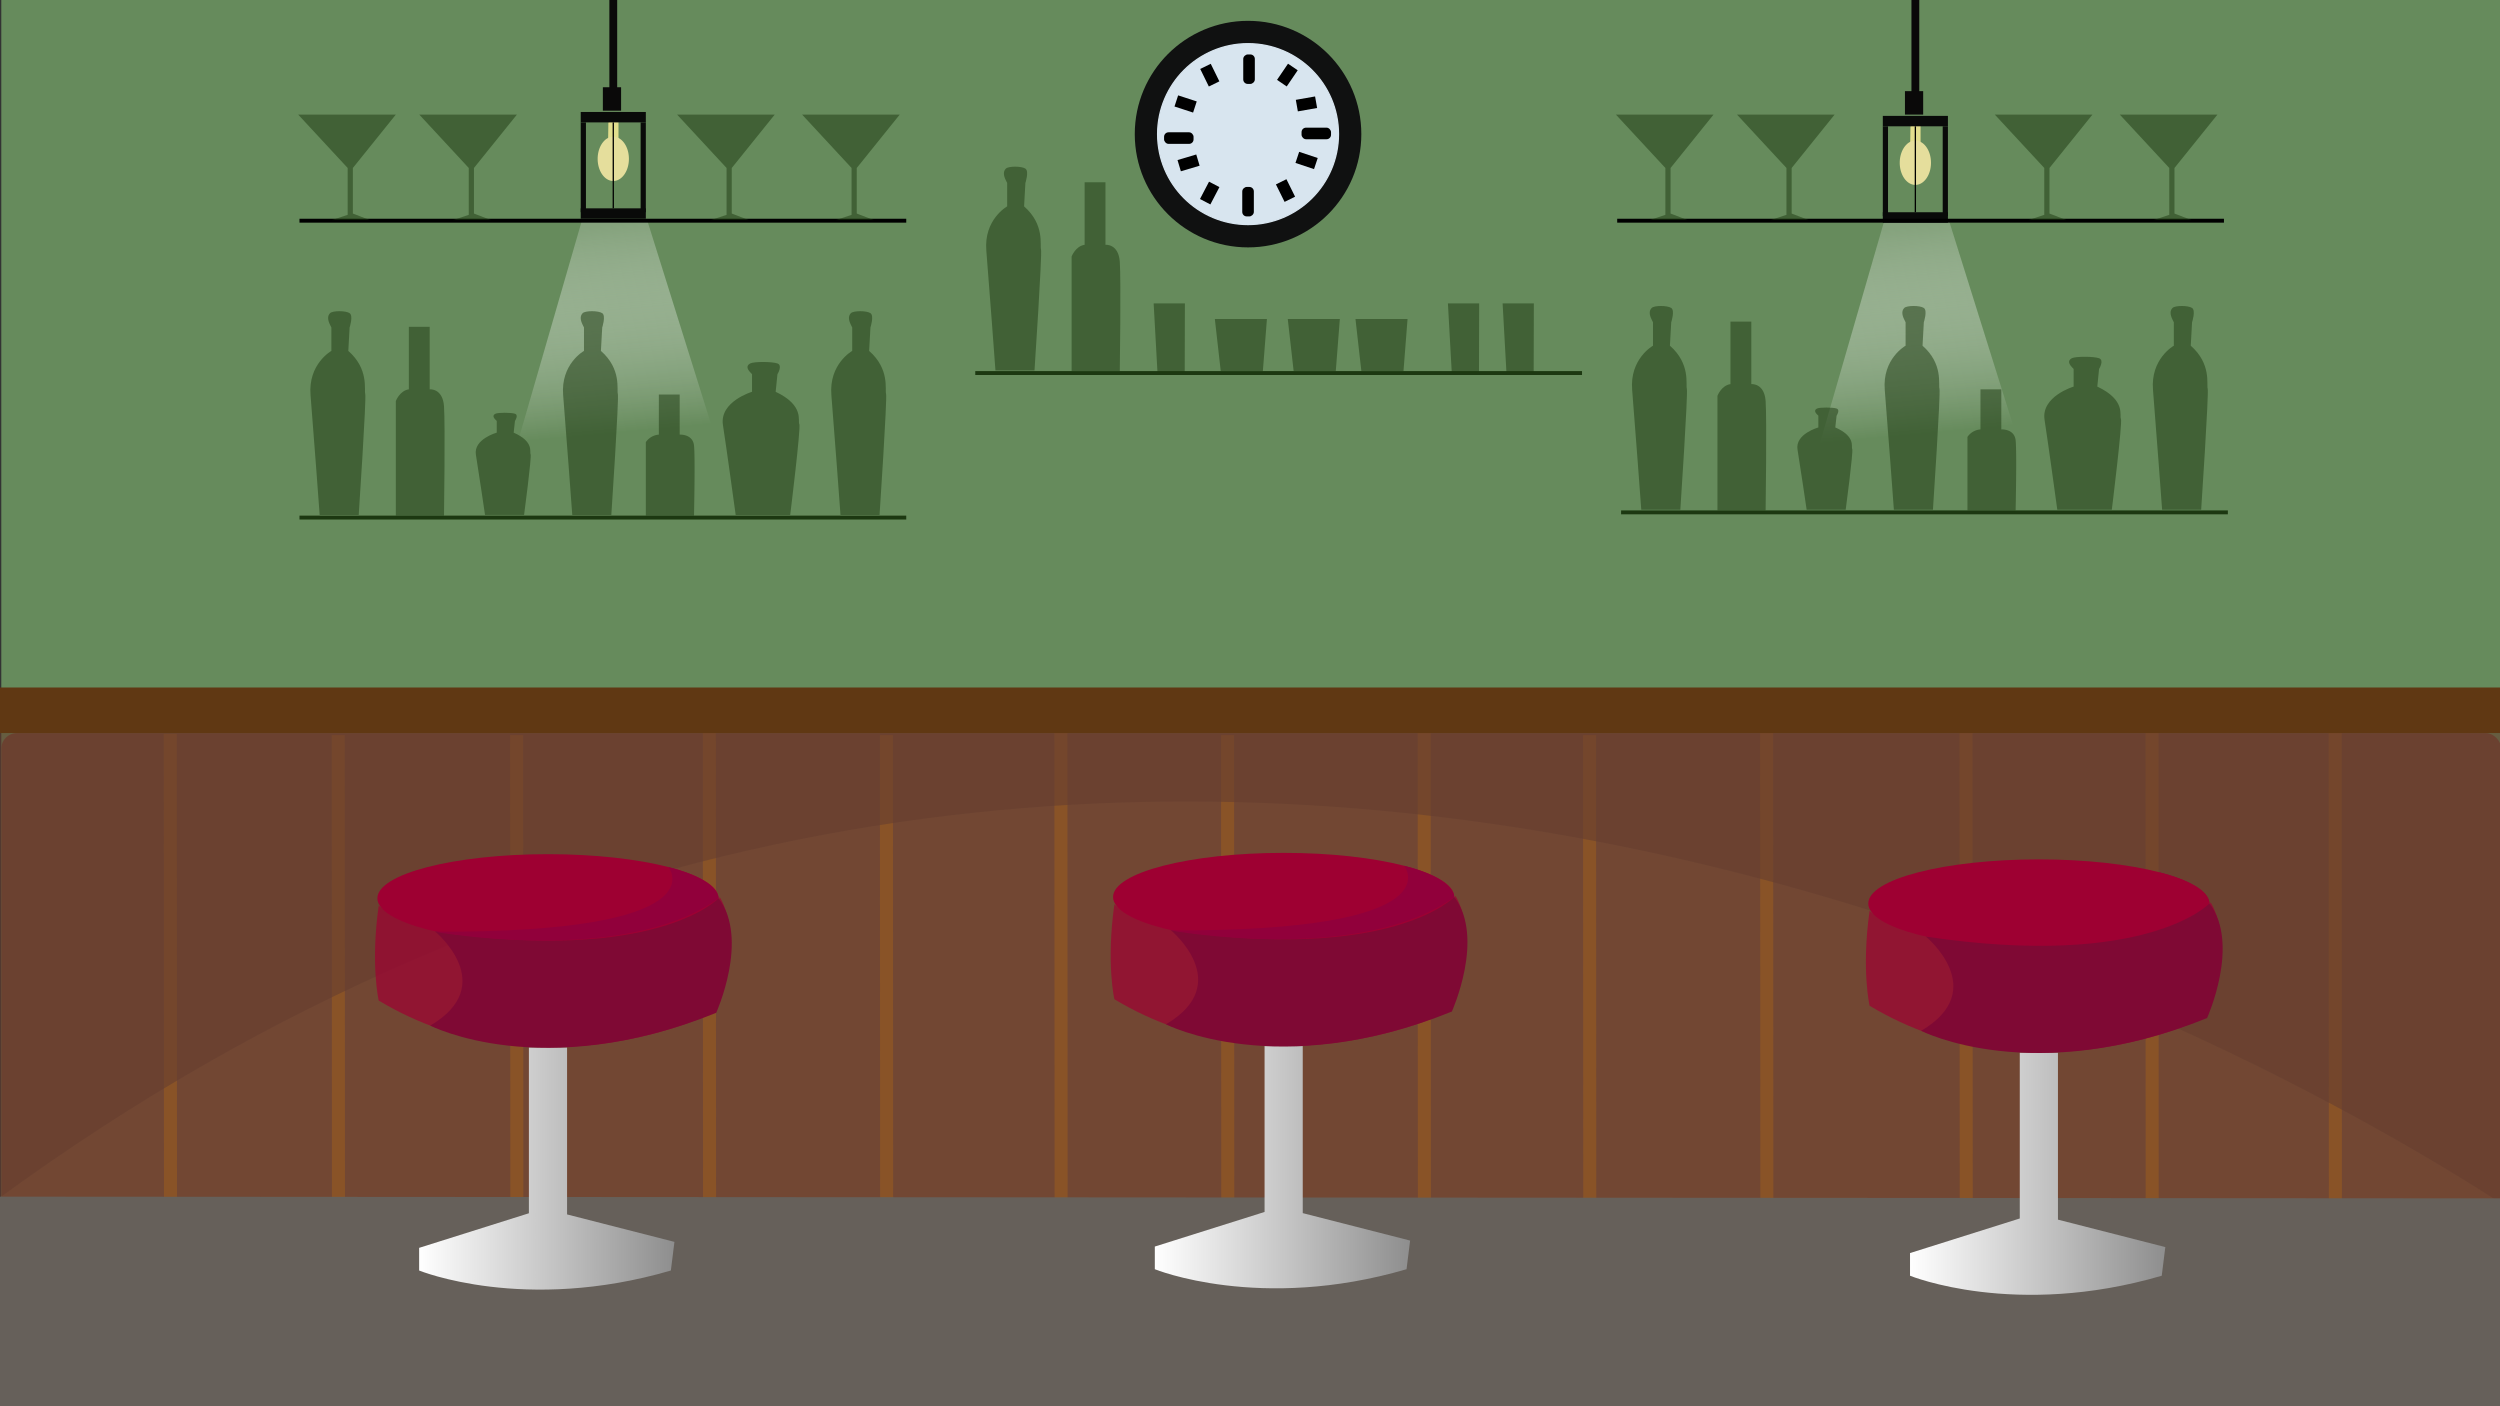 <svg id="Layer_1" data-name="Layer 1" xmlns="http://www.w3.org/2000/svg" xmlns:xlink="http://www.w3.org/1999/xlink" width="1920" height="1080" viewBox="0 0 1920 1080"><rect x="0" y="0" width="1920" height="1080" fill="#333333" stroke="none"/><defs><style>.cls-1{fill:#66605a;}.cls-2{fill:#668b5c;}.cls-3{fill:url(#linear-gradient);}.cls-4{fill:#e2de8d;}.cls-17,.cls-5{fill:#0a0909;}.cls-6{fill:#090a09;}.cls-7{fill:#e5de9c;}.cls-14,.cls-27,.cls-8{fill:none;}.cls-12,.cls-27,.cls-8{stroke:#000;}.cls-10,.cls-12,.cls-14,.cls-26,.cls-27,.cls-8{stroke-miterlimit:10;}.cls-9{fill:url(#linear-gradient-2);}.cls-10,.cls-11,.cls-12{fill:#1c3811;}.cls-10{stroke:#1c3811;}.cls-10,.cls-12{stroke-width:3px;}.cls-11{opacity:0.5;}.cls-13{fill:#724733;}.cls-14{stroke:#895327;stroke-width:10px;}.cls-15{fill:#663f30;opacity:0.6;}.cls-16{fill:#003cd0;}.cls-17{opacity:0.3;}.cls-18{fill:#91003b;}.cls-19{fill:url(#linear-gradient-3);}.cls-20,.cls-21{fill:#9e0032;}.cls-20{opacity:0.7;}.cls-22{fill:#7f0934;}.cls-23{fill:url(#linear-gradient-4);}.cls-24{fill:url(#linear-gradient-5);}.cls-25{fill:#101111;}.cls-26{fill:#d8e5ef;stroke:#d8e5ef;}.cls-27{stroke-width:9px;}.cls-28{fill:#603813;}</style><linearGradient id="linear-gradient" x1="1453.73" y1="175.18" x2="1468.29" y2="333.95" gradientUnits="userSpaceOnUse"><stop offset="0" stop-color="#fff" stop-opacity="0.2"/><stop offset="1" stop-color="#668b5c"/></linearGradient><linearGradient id="linear-gradient-2" x1="453.73" y1="174.18" x2="468.29" y2="332.95" xlink:href="#linear-gradient"/><linearGradient id="linear-gradient-3" x1="1466.9" y1="901.42" x2="1662.97" y2="901.42" gradientUnits="userSpaceOnUse"><stop offset="0" stop-color="#fff"/><stop offset="1" stop-color="#8e8e8e"/></linearGradient><linearGradient id="linear-gradient-4" x1="886.9" y1="896.42" x2="1082.97" y2="896.42" xlink:href="#linear-gradient-3"/><linearGradient id="linear-gradient-5" x1="321.9" y1="897.42" x2="517.97" y2="897.42" xlink:href="#linear-gradient-3"/></defs><title>baggrundmur</title><polygon class="cls-1" points="-3.21 930.36 -3.21 1084.77 18 1084.77 18 930.37 -3.21 930.36"/><rect class="cls-2" x="1" y="-5.91" width="1920" height="1073.91"/><polyline class="cls-3" points="1447 170 1379 405 1570.61 405 1497 170 1447 170"/><polygon class="cls-4" points="1467.23 97 1467 113 1475 113 1475 95 1467.23 97"/><polygon class="cls-5" points="1474 -5.91 1468 -5.91 1468 70 1463 70 1463 88 1477 88 1477 70 1474 70 1474 -5.91"/><polygon class="cls-6" points="1446 89 1496 89 1496 97 1492.16 97 1446 97 1446 89"/><polygon class="cls-6" points="1492 161 1492 97 1496 97 1496 166 1492 166 1492 161"/><polygon class="cls-6" points="1446 161 1446 97 1450 97 1450 166 1446 166 1446 161"/><polygon class="cls-6" points="1446 163 1496 163 1496 171 1492.16 171 1446 171 1446 163"/><path class="cls-7" d="M1483,125c0,9.39-5.37,17-12,17s-12-7.61-12-17c0-5.87,2.1-11,5.29-14.1A9.7,9.7,0,0,1,1471,108C1477.63,108,1483,115.61,1483,125Z"/><line class="cls-8" x1="1471" y1="97" x2="1471" y2="163"/><polyline class="cls-9" points="447 169 379 404 570.61 404 497 169 447 169"/><line class="cls-10" x1="230" y1="397.5" x2="696" y2="397.5"/><path class="cls-11" d="M668.5,251.5s3-9,0-11-13-2-15,0-2,5,0,9l1,2v18s-18,10-16,34,7,92,7,92h30s6-90,5-93,3-19-13-33Z"/><path class="cls-11" d="M462.5,251.5s3-9,0-11-13-2-15,0-2,5,0,9l1,2v18s-18,10-16,34,7,92,7,92h30s6-90,5-93,3-19-13-33Z"/><path class="cls-11" d="M395.5,323.27s3-4.51,0-5.52-13-1-15,0-2,2.51,0,4.52l1,1v9s-18,5-16,17.05,7,46.15,7,46.15h30s6-45.14,5-46.65,3-9.53-13-16.55Z"/><path class="cls-11" d="M597.09,287.38s4.19-6.75,0-8.25-18.14-1.51-20.94,0-2.79,3.75,0,6.75l1.4,1.5V300.9s-25.13,7.51-22.33,25.53S565,395.5,565,395.5h41.87s8.38-67.57,7-69.82S618,311.41,595.7,300.9Z"/><path class="cls-11" d="M314,251h16v48s10-1,11,13,0,84,0,84H304V308s3-8,10-9Z"/><path class="cls-11" d="M506,303h16v30.79s10-.65,11,8.33S533,396,533,396H496V339.56a13.27,13.27,0,0,1,10-5.77Z"/><path class="cls-11" d="M268.5,251.5s3-9,0-11-13-2-15,0-2,5,0,9l1,2v18s-18,10-16,34,7,92,7,92h30s6-90,5-93,3-19-13-33Z"/><line class="cls-10" x1="1245" y1="393.5" x2="1711" y2="393.5"/><path class="cls-11" d="M1683.5,247.5s3-9,0-11-13-2-15,0-2,5,0,9l1,2v18s-18,10-16,34,7,92,7,92h30s6-90,5-93,3-19-13-33Z"/><path class="cls-11" d="M1477.5,247.5s3-9,0-11-13-2-15,0-2,5,0,9l1,2v18s-18,10-16,34,7,92,7,92h30s6-90,5-93,3-19-13-33Z"/><path class="cls-11" d="M1410.5,319.27s3-4.51,0-5.52-13-1-15,0-2,2.51,0,4.52l1,1v9s-18,5-16,17.05,7,46.15,7,46.15h30s6-45.14,5-46.65,3-9.53-13-16.55Z"/><path class="cls-11" d="M1612.09,283.38s4.19-6.75,0-8.25-18.14-1.51-20.94,0-2.79,3.75,0,6.75l1.4,1.5V296.9s-25.13,7.51-22.33,25.53S1580,391.5,1580,391.5h41.87s8.38-67.57,7-69.82,4.19-14.27-18.14-24.78Z"/><path class="cls-11" d="M1329,247h16v48s10-1,11,13,0,84,0,84h-37V304s3-8,10-9Z"/><path class="cls-11" d="M1521,299h16v30.79s10-.65,11,8.33,0,53.88,0,53.88h-37V335.56a13.27,13.27,0,0,1,10-5.77Z"/><path class="cls-11" d="M1283.5,247.5s3-9,0-11-13-2-15,0-2,5,0,9l1,2v18s-18,10-16,34,7,92,7,92h30s6-90,5-93,3-19-13-33Z"/><line class="cls-12" x1="1242" y1="169.5" x2="1708" y2="169.5"/><polygon class="cls-11" points="1241 88 1316 88 1283 129 1283 164 1296 169 1267 169 1279 165 1279 129 1241 88"/><polygon class="cls-11" points="1334 88 1409 88 1376 129 1376 164 1389 169 1360 169 1372 165 1372 129 1334 88"/><polygon class="cls-11" points="1532 88 1607 88 1574 129 1574 164 1587 169 1558 169 1570 165 1570 129 1532 88"/><polygon class="cls-11" points="1628 88 1703 88 1670 129 1670 164 1683 169 1654 169 1666 165 1666 129 1628 88"/><line class="cls-12" x1="230" y1="169.5" x2="696" y2="169.5"/><polygon class="cls-11" points="229 88 304 88 271 129 271 164 284 169 255 169 267 165 267 129 229 88"/><polygon class="cls-11" points="322 88 397 88 364 129 364 164 377 169 348 169 360 165 360 129 322 88"/><polygon class="cls-11" points="520 88 595 88 562 129 562 164 575 169 546 169 558 165 558 129 520 88"/><polygon class="cls-11" points="616 88 691 88 658 129 658 164 671 169 642 169 654 165 654 129 616 88"/><rect class="cls-13" x="1" y="563" width="1920" height="507" rx="12"/><line class="cls-10" x1="749" y1="286.5" x2="1215" y2="286.5"/><path class="cls-11" d="M833,140h16v48s10-1,11,13,0,84,0,84H823V197s3-8,10-9Z"/><path class="cls-11" d="M787.5,140.5s3-9,0-11-13-2-15,0-2,5,0,9l1,2v18s-18,10-16,34,7,92,7,92h30s6-90,5-93,3-19-13-33Z"/><polygon class="cls-11" points="1041 245 1045.52 285 1077.88 285 1081 245 1041 245"/><polygon class="cls-11" points="989 245 993.52 285 1025.88 285 1029 245 989 245"/><polygon class="cls-11" points="933 245 937.52 285 969.88 285 973 245 933 245"/><polygon class="cls-11" points="886 233 888.97 286.5 909.86 286.5 910 233 886 233"/><polygon class="cls-11" points="1154 233 1156.97 286.5 1177.86 286.5 1178 233 1154 233"/><polygon class="cls-11" points="1112 233 1114.97 286.5 1135.86 286.5 1136 233 1112 233"/><line class="cls-14" x1="130.77" y1="563.57" x2="131" y2="1068"/><line class="cls-14" x1="259.77" y1="564.57" x2="260" y2="1069"/><line class="cls-14" x1="396.77" y1="564.57" x2="397" y2="1069"/><line class="cls-14" x1="544.77" y1="562.57" x2="545" y2="1067"/><line class="cls-14" x1="680.77" y1="564.57" x2="681" y2="1069"/><line class="cls-14" x1="814.77" y1="562.57" x2="815" y2="1067"/><line class="cls-14" x1="942.77" y1="564.57" x2="943" y2="1069"/><line class="cls-14" x1="1093.77" y1="561.57" x2="1094" y2="1066"/><line class="cls-14" x1="1220.77" y1="564.57" x2="1221" y2="1069"/><line class="cls-14" x1="1356.77" y1="562.57" x2="1357" y2="1067"/><line class="cls-14" x1="1509.9" y1="563" x2="1510.14" y2="1071"/><line class="cls-14" x1="1652.77" y1="563" x2="1652.91" y2="1069"/><line class="cls-14" x1="1793.41" y1="557" x2="1793.63" y2="1071"/><path class="cls-15" d="M-3.21,563V922c855.75-627,1740.26-117.6,1928.61,5.08V563Z"/><path class="cls-16" d="M764.18,443.52h0s0,0,0,0h0Z"/><path class="cls-16" d="M764.23,443.53h0Z"/><ellipse class="cls-17" cx="1590.85" cy="975.9" rx="131.02" ry="33.9"/><ellipse class="cls-17" cx="985.85" cy="975.9" rx="131.02" ry="33.9"/><ellipse class="cls-17" cx="386.85" cy="975.9" rx="131.02" ry="33.9"/><path class="cls-18" d="M1658.35,669.89s41.27,50.58-179.54,49.66c0,0,145.68,26.57,218.06-25.65C1696.87,693.9,1697.7,679.78,1658.35,669.89Z"/><polygon class="cls-1" points="-3.21 919.03 -3.21 1084.77 1073.81 1084.77 1073.81 1087.04 1089.74 1087.04 1089.74 1082.49 1925.4 1082.49 1925.4 920.35 -3.21 919.03"/><path class="cls-19" d="M1551.19,808.43V935.78l-84.29,26.57v17.41s80.63,33,193.32,0l2.75-22-82.46-21.08V808.43Z"/><path class="cls-20" d="M1697.79,693s22,33.25-4.58,88.66c0,0-132.8,65.58-257.36-9.23,0,0-6.41-27.71,0-73,0,0,22,24.93,132.8,25.86C1568.65,725.31,1683.13,724.38,1697.79,693Z"/><ellipse class="cls-21" cx="1565.85" cy="693.9" rx="131.02" ry="33.9"/><path class="cls-22" d="M1479.08,719.3s49.8,40.93-3.64,72.36c0,0,85.83,44.25,219.6-9.8,0,0,25.65-56.81,1.83-88C1696.87,693.9,1648.85,744.69,1479.08,719.3Z"/><path class="cls-23" d="M971.19,803.43V930.78L886.9,957.35v17.41s80.63,33,193.32,0l2.75-22-82.46-21.08V803.43Z"/><path class="cls-20" d="M1117.79,688s22,33.25-4.58,88.66c0,0-132.8,65.58-257.36-9.23,0,0-6.41-27.71,0-73,0,0,22,24.93,132.8,25.86C988.65,720.31,1103.13,719.38,1117.79,688Z"/><ellipse class="cls-21" cx="985.85" cy="688.9" rx="131.02" ry="33.9"/><path class="cls-22" d="M899.08,714.3s49.8,40.93-3.64,72.36c0,0,85.83,44.25,219.6-9.8,0,0,25.65-56.81,1.83-88C1116.87,688.9,1068.85,739.69,899.08,714.3Z"/><path class="cls-18" d="M1078.35,664.89s41.27,50.58-179.54,49.66c0,0,145.68,26.57,218.06-25.65C1116.87,688.9,1117.7,674.78,1078.35,664.89Z"/><path class="cls-24" d="M406.19,804.43V931.78L321.9,958.35v17.41s80.63,33,193.32,0l2.75-22-82.46-21.08V804.43Z"/><path class="cls-20" d="M552.79,689s22,33.25-4.58,88.66c0,0-132.8,65.58-257.36-9.23,0,0-6.41-27.71,0-73,0,0,22,24.93,132.8,25.86C423.65,721.31,538.13,720.38,552.79,689Z"/><ellipse class="cls-21" cx="420.85" cy="689.9" rx="131.02" ry="33.9"/><path class="cls-22" d="M334.08,715.3s49.8,40.93-3.64,72.36c0,0,85.83,44.25,219.6-9.8,0,0,25.65-56.81,1.83-88C551.87,689.9,503.85,740.69,334.08,715.3Z"/><path class="cls-18" d="M513.35,665.89s41.27,50.58-179.54,49.66c0,0,145.68,26.57,218.06-25.65C551.87,689.9,552.7,675.78,513.35,665.89Z"/><polygon class="cls-4" points="467.23 94 467 110 475 110 475 92 467.23 94"/><polygon class="cls-5" points="474 -5.91 468 -5.91 468 67 463 67 463 85 477 85 477 67 474 67 474 -5.91"/><polygon class="cls-6" points="446 86 496 86 496 94 492.16 94 446 94 446 86"/><polygon class="cls-6" points="492 158 492 94 496 94 496 163 492 163 492 158"/><polygon class="cls-6" points="446 158 446 94 450 94 450 163 446 163 446 158"/><polygon class="cls-6" points="446 160 496 160 496 168 492.16 168 446 168 446 160"/><path class="cls-7" d="M483,122c0,9.39-5.37,17-12,17s-12-7.61-12-17c0-5.87,2.1-11,5.29-14.1A9.7,9.7,0,0,1,471,105C477.63,105,483,112.61,483,122Z"/><line class="cls-8" x1="471" y1="94" x2="471" y2="160"/><circle class="cls-25" cx="958.5" cy="103" r="87"/><circle class="cls-26" cx="958.5" cy="103" r="69.45"/><rect x="894.01" y="101.6" width="22.64" height="8.9" rx="3.44"/><rect x="947.94" y="48.69" width="22.64" height="8.9" rx="3.44" transform="translate(906.12 1012.4) rotate(-90)"/><rect x="947.18" y="150.44" width="22.64" height="8.9" rx="3.44" transform="matrix(0, -1, 1, 0, 803.61, 1113.39)"/><rect x="999.58" y="98.04" width="22.64" height="8.9" rx="3.44" transform="translate(2021.81 204.98) rotate(-180)"/><line class="cls-27" x1="925.81" y1="50.98" x2="932.43" y2="64.46"/><line class="cls-27" x1="903.41" y1="77.52" x2="917.69" y2="82.18"/><line class="cls-27" x1="1010.76" y1="78.5" x2="995.97" y2="81.11"/><line class="cls-27" x1="992.92" y1="51.45" x2="984.48" y2="63.87"/><line class="cls-27" x1="990.59" y1="153.05" x2="983.94" y2="139.63"/><line class="cls-27" x1="1010.59" y1="125.62" x2="996.34" y2="120.87"/><line class="cls-27" x1="905.62" y1="127.24" x2="920.01" y2="122.95"/><line class="cls-27" x1="925.57" y1="154.92" x2="932.53" y2="141.61"/><rect class="cls-28" x="-3.21" y="528" width="1928.61" height="35"/></svg>
